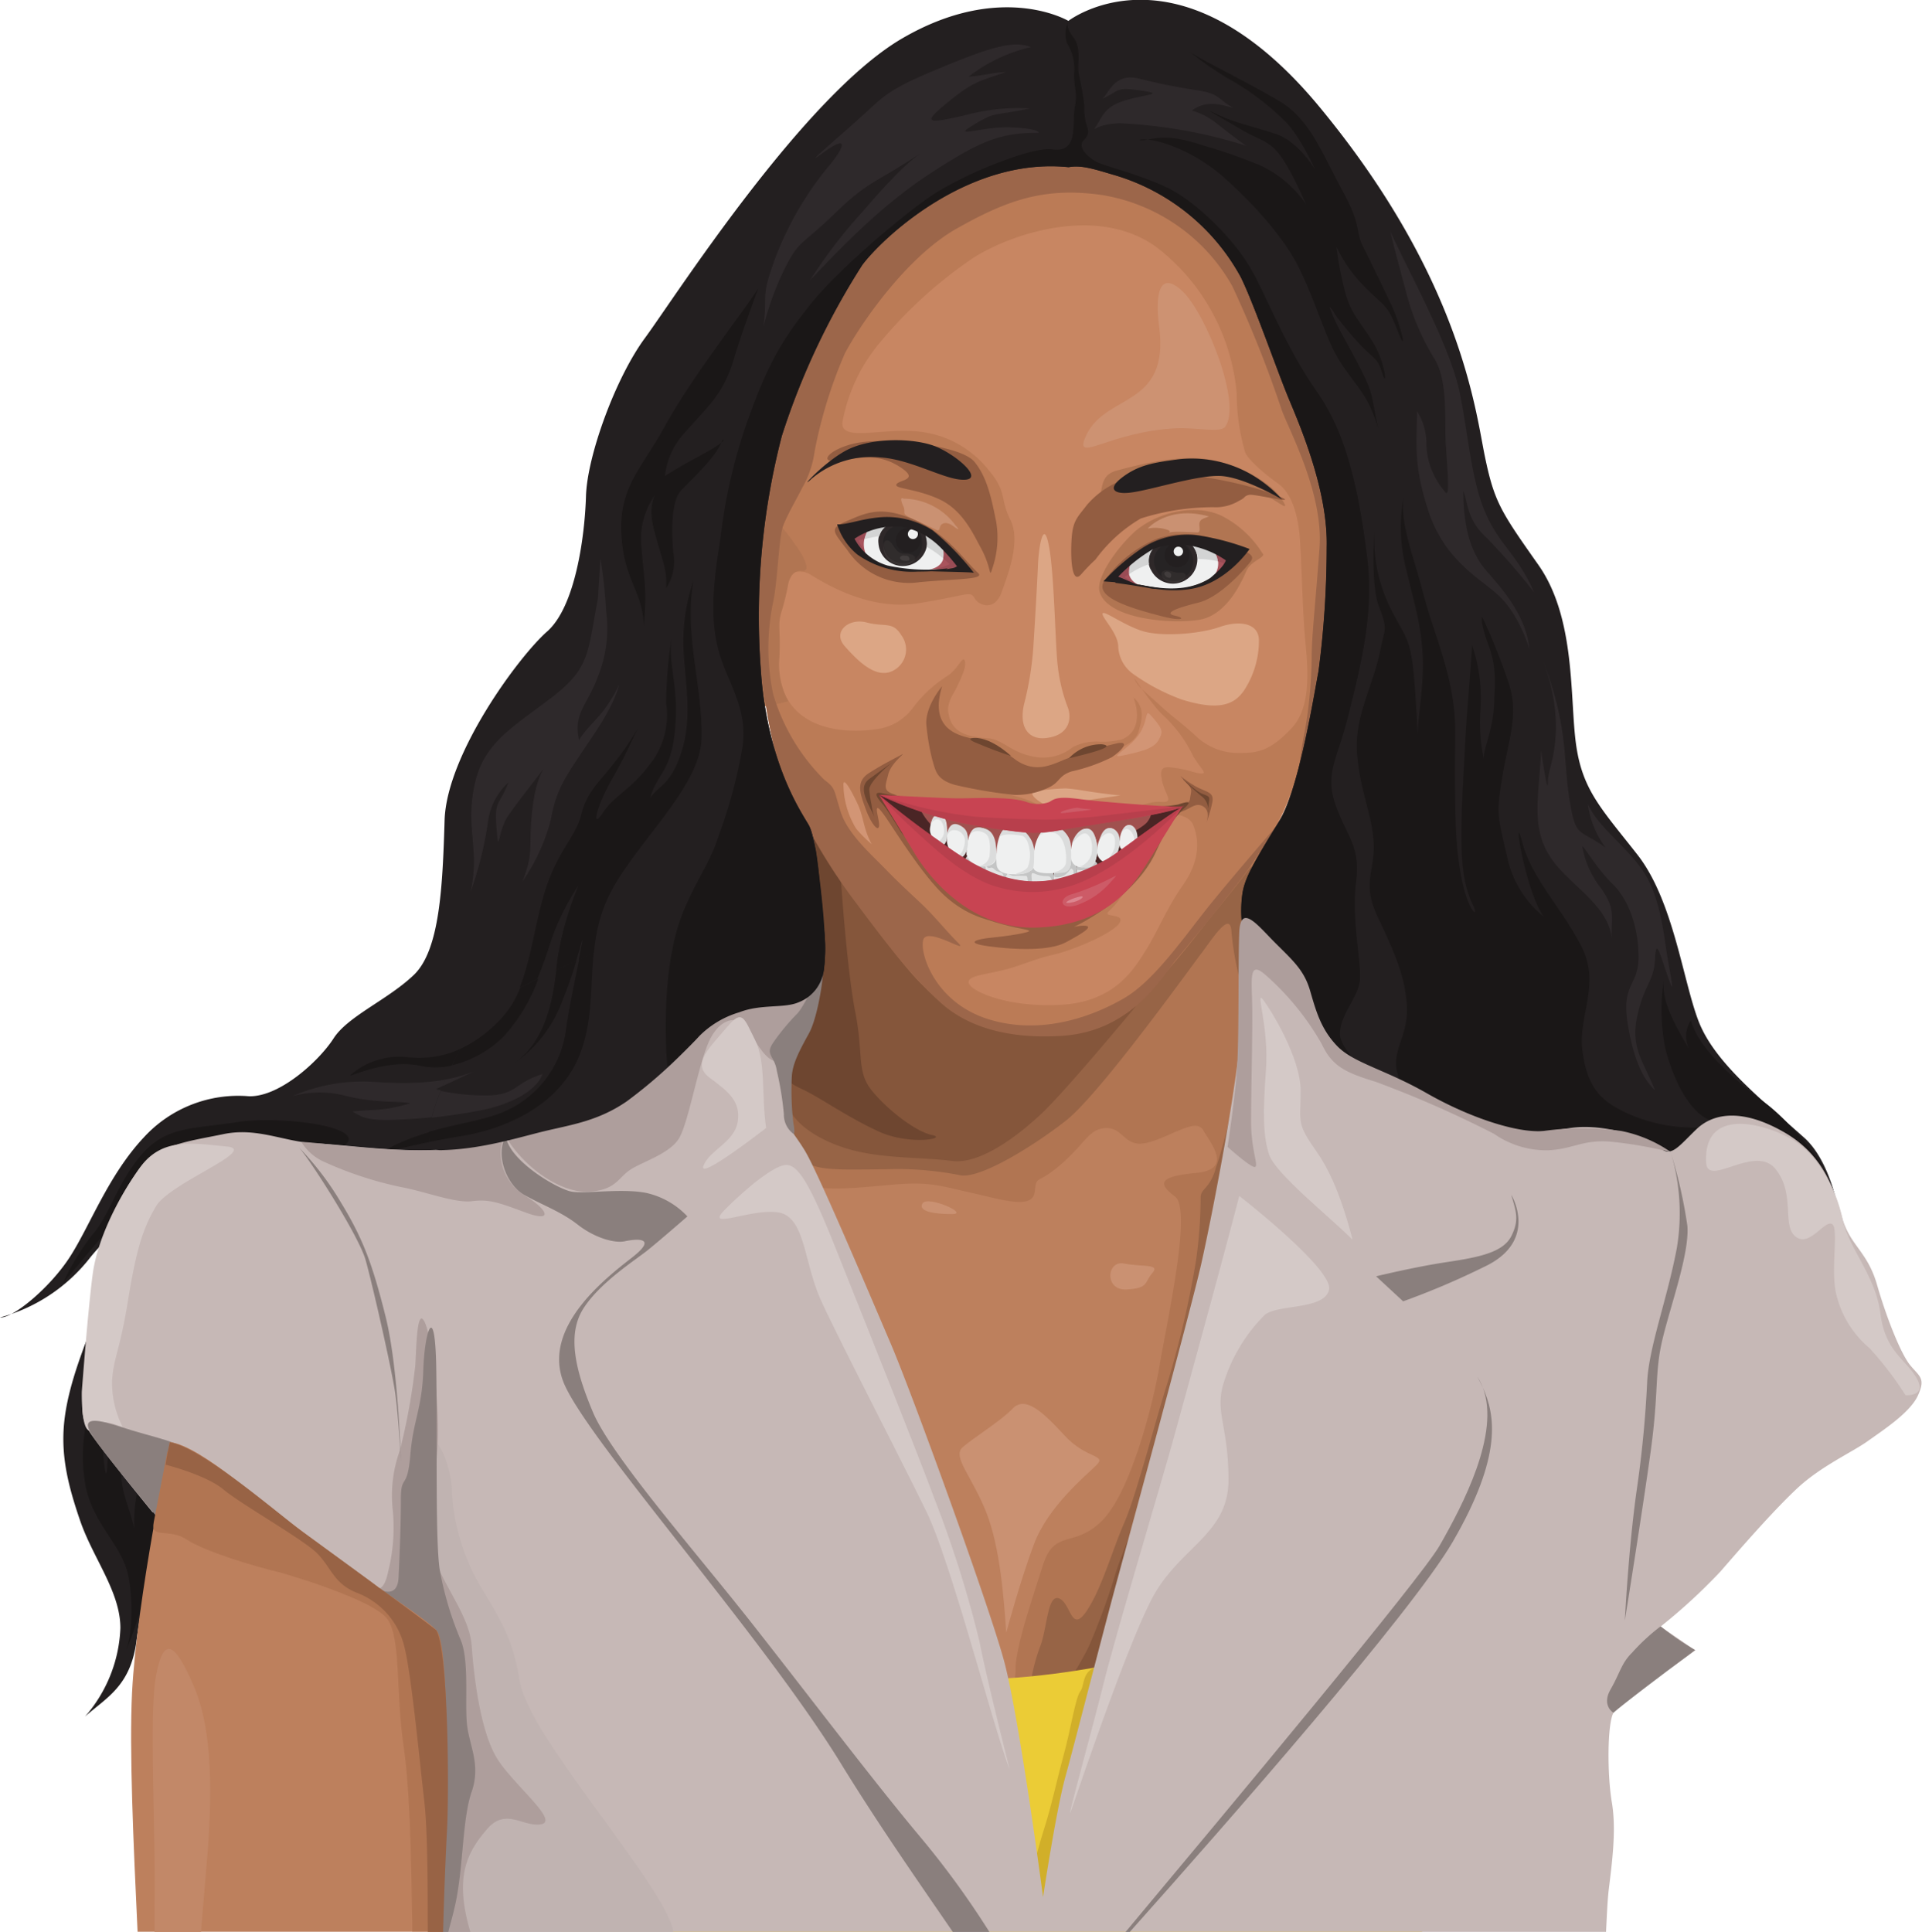 <svg xmlns="http://www.w3.org/2000/svg" width="191.25" height="192.24" viewBox="0 0 191.25 192.24">
  <defs>
    <style>
      .cls-1 {
        fill: #bd805d;
      }

      .cls-2 {
        fill: #b17552;
      }

      .cls-3 {
        fill: #976446;
      }

      .cls-4 {
        fill: #85563b;
      }

      .cls-5 {
        fill: #6e4630;
      }

      .cls-6 {
        fill: #c88662;
      }

      .cls-7 {
        fill: #bb7b56;
      }

      .cls-8 {
        fill: #9c664a;
      }

      .cls-9 {
        fill: #dca685;
      }

      .cls-10 {
        fill: #d29575;
      }

      .cls-11 {
        fill: #ca9172;
      }

      .cls-12 {
        fill: #935d41;
      }

      .cls-13 {
        fill: #cd9272;
      }

      .cls-14 {
        fill: #231f20;
      }

      .cls-15 {
        fill: #1a1717;
      }

      .cls-16 {
        fill: #2e292b;
      }

      .cls-17 {
        fill: #ebcc36;
      }

      .cls-18 {
        fill: #d1af29;
      }

      .cls-19 {
        fill: #c6b8b6;
      }

      .cls-20 {
        fill: #c0b3b1;
      }

      .cls-21 {
        fill: #ae9e9c;
      }

      .cls-22 {
        fill: #d4c9c7;
      }

      .cls-23 {
        fill: #8a7f7d;
      }

      .cls-24 {
        fill: #986345;
      }

      .cls-25 {
        fill: #c28868;
      }

      .cls-26 {
        fill: #eff0f0;
      }

      .cls-27 {
        fill: #2e2829;
      }

      .cls-28 {
        fill: #a9545d;
      }

      .cls-29 {
        fill: #262324;
      }

      .cls-30 {
        fill: #383333;
      }

      .cls-31 {
        fill: #302c2c;
      }

      .cls-32 {
        fill: #423d3d;
      }

      .cls-33 {
        fill: #d3d4d4;
      }

      .cls-34 {
        fill: #9a4c55;
      }

      .cls-35 {
        fill: #4a2525;
      }

      .cls-36 {
        fill: #e3e4e4;
      }

      .cls-37 {
        fill: #a0514f;
      }

      .cls-38 {
        fill: #c4c5c5;
      }

      .cls-39 {
        fill: #dbdcdc;
      }

      .cls-40 {
        fill: #c84452;
      }

      .cls-41 {
        fill: #b83f4c;
      }

      .cls-42 {
        fill: #cd5b67;
      }

      .cls-43 {
        fill: #dc858f;
      }
    </style>
  </defs>
  <title>Asset 36people2</title>
  <g id="Layer_2" data-name="Layer 2">
    <g id="Layer_1-2" data-name="Layer 1">
      <g>
        <path class="cls-1" d="M109.08,166.84s-7.66.47-9.23.47a333.68,333.68,0,0,0-12.36-35.05c-4.23-9.54-8.76-17.83-9.23-20.64s-1.88-4.55-.94-5.79,6.88-1.1,3.13-23.78c21.12,4.54,9.07,7.51,14.86,11.5s14.08,5.7,17.21,1.64S125,83,125,83s-2,9.23-1.56,16.89,1.1,11.89-.78,18.62S109.71,166.21,109.08,166.84Z"/>
        <path class="cls-2" d="M80.53,118c2,.47,4.46.23,8.21-.11s4.81.11,8,.82,6,1.64,6.22-.12.11-.59,2.58-2.7,2.81-3.64,4.58-3.64,1.76,2.11,4.22,1.41,4.69-2.46,5.4-1.18,3,3.88-.71,4.23-3.87,1.06-2.11,2.34-.94,13.15-1.53,16.78-2.81,12.44-5.63,15.38-4.81.81-6,4.57-2.7,8.21-2.7,10.21-1,4,.7,4.93,8.69-1.18,10.1-2.7,18.77-48.58,18.65-50.58-3.4-13.72-3.63-19,.34-17.12-.95-16.66-14,16.54-23,14.43S85.81,85.13,84.28,84.56a19.25,19.25,0,0,1-3.83-2.51s3.48,17-1.33,22.44c-1.29.71-2.58,1.42-1.76,4.35S80.53,118,80.53,118Z"/>
        <path class="cls-3" d="M123.36,97.46a29.63,29.63,0,0,1-.83-4.81c-.12-2.11-2,.93-3,2.23s-10.09,14-13.49,16.65-8.68,5.87-10.56,5.4a31.92,31.92,0,0,0-7.28-.58c-2.93,0-6.56.23-7.74-.59s-3.17-5.28-3-6.92-.46-3,1.76-.59,14.55,1.18,15.84.82,10.21-2.57,11.39-3.76,2.77-3.31,5.55-6.06,6.06-9,8-10.24,4.81-5,4.81-5S123.36,94.29,123.36,97.46Z"/>
        <path class="cls-4" d="M113,100.16s-6.8,8.21-9.27,10.56-6.22,5.16-9,4.8-6.46-.23-9.62-1-5.87-2.46-6.57-4.22a5.67,5.67,0,0,1,.58-5.76,12.14,12.14,0,0,0,2.47-7.73c0-3.3,0-12.52-1.14-14.71s4,3.44,5.24,5.21,8,10.32,9.39,11.37,10.09,2.82,12.9,2.23A36.13,36.13,0,0,1,113,100.16Z"/>
        <path class="cls-5" d="M83.7,87.84s.58,8.68,1.41,12.9.11,5.87,1.63,7.76,4.35,4.1,6,4.44-2.22,1.06-5.28-.34-5.75-3.3-7.39-4.1-2.58-1-.94-4,2.7-4.81,2.7-9.26a119,119,0,0,0-1.37-13.18A13.48,13.48,0,0,1,83.7,87.84Z"/>
        <path class="cls-6" d="M86.71,91.75c-2.54-3.13-7.82-11-9.31-16S74.74,60.46,76,53.34s7.67-37.94,31.44-36.68a20.69,20.69,0,0,1,17.22,13.62c5,13,6.25,15.55,7,19.86a47.35,47.35,0,0,1-.23,15.56c-.94,6.1-1.88,13.53-6.18,19.32S115.1,97.69,114,99s-5.16,3.92-10,3.92-8.84-1.25-11.58-4.55S88,93.39,86.71,91.75Z"/>
        <path class="cls-2" d="M111.11,46.83c-1.38.38-1.4,1.3-1.64,2.58s-.18,2.59,1.35,1.7a34.57,34.57,0,0,1,7.1-2.28,19.79,19.79,0,0,1,6.69.05c2,.29,4,2.53,3,.89s-3.7-3.17-6.4-3.87S115.16,45.72,111.11,46.83Z"/>
        <path class="cls-2" d="M109.41,58.86c-.33-1.19,1.29-3.82,3.28-5.75s6-3.17,8.92-1.76a10.25,10.25,0,0,1,4,3.69c.47.41-1.12.71-1.58,1.76s-1.93,4.41-4.69,4.87S110.17,61.62,109.41,58.86Z"/>
        <path class="cls-7" d="M78,57.62a2.06,2.06,0,0,1,2.7-.41c1.35.82,5.75,3.58,10.62,2.82s5.23-1.29,5.64-.53,2,1.35,2.69-.53,1.94-5.16.88-7.27-.29-2.7-2.11-4.87a10.23,10.23,0,0,0-7.57-3.93c-3.46-.23-7.39,1.06-7-1a17,17,0,0,1,3.46-7.51,44.3,44.3,0,0,1,9.39-8.63c3.34-2.23,12.26-5.58,18.36-1.18a20.62,20.62,0,0,1,8,14.62A20.54,20.54,0,0,0,123.9,45c.3.76,1.94,2.17,3.28,3.12s2,3.1,2.17,5.56.25,6.58.47,9.33.89,7.1-1.29,9.44-3.46,2.47-5.22,2.47a6.11,6.11,0,0,1-4.34-1.7c-1.9-1.73-2.17-1.76-3.57-3.06s-2.06-1.69-2.47-2.51,1.71,2.64,3.06,3.76a13.53,13.53,0,0,1,2.75,3.86c.71,1.18,1.46,1.76.76,1.7s-.94-.29-2.34-.52-1.82-.18-1.53,1.23,1.29,2.23-.12,2.11S111.17,81,112.93,81s5.16-.52,5.81,1.12.59,3.64-1.06,6-2.4,4.41-3.64,6.4-3.16,5.16-8.44,5.46-8.8-1.29-9.16-2.06,1.18-.88,3.17-1.34,3.18-1.12,5.23-1.59,6-2.17,6.57-3.17-1.82-.46-1.06-1.16,1.88-2.12,1.88-3-4.4-1-5.75-3.1-1.12-3-2.82-4.23-5.16-1.65-7-1.94-2.93-.82-3.4-1.82-1.18-3.81-.71-4,6.58,3.88,7.64,4.11a15.75,15.75,0,0,0,5.74-.23c1.18-.47,3.93-1.47,4.64-1.7s2.34-.77,2.7-1.89.7-2.46-.48-3.45c0,0,1.29,3.11-1.11,4.15a7.38,7.38,0,0,1-2.29.24,5.09,5.09,0,0,0-2.64.54,4.72,4.72,0,0,1-4,.93c-2.23-.46-3-1.71-4.46-1.81s-3.16-.3-3.74-1.83.23-2.34.64-3.22,1-2,.82-2.64-.7.82-1.71,1.47a12.9,12.9,0,0,0-3.4,3.11A5.35,5.35,0,0,1,87,72.58c-1.59.24-7.87.71-9.28-4.57s-2.22-6.28-2.22-6.28.11,9,2.46,14.9a55.3,55.3,0,0,0,6.39,12c1.35,1.76,5.4,7.39,7.33,9.26s4,4.11,8.69,4.76,10.15,0,12.91-2.87a96,96,0,0,0,6.39-7.51c1.11-1.47,4.58-5.4,6.27-8.22a38.38,38.38,0,0,0,4-9.79c.71-2.94,1.76-9.74,2.12-12.09a69.37,69.37,0,0,0-.13-11c-.23-2.75.18-9-.46-12.78S118.79,16,112.81,14.86s-10.85-1.58-16.13.41S81.84,28.41,80.54,31.75s-3.86,21.18-4,23.41S76.74,58.92,78,57.62Z"/>
        <path class="cls-2" d="M78.43,69.77a7.76,7.76,0,0,1-.87-4.4c.11-2.93-.18-3.11.17-4.4a22.61,22.61,0,0,0,.65-2.58c.17-1.06.64-1.65,1.41-1.59s.41-.75.11-1.4S77.62,52,77.26,52s-1.05-2.42-2,.28-2.35,7.1-2,8.93,1.11,8.5,1.52,9S78.43,69.77,78.43,69.77Z"/>
        <path class="cls-8" d="M127,82.21S122.85,87,120.42,90s-5.47,7.51-8.52,9.3-8.22,3.77-13.54,2.12-6.88-6.57-6.49-7.91,4.71,1.55,3.46.3S93.11,91.3,91.76,90c-.89-.85-2.18-2-3.59-3.46S84.36,83,83.66,80.8s-.48-2.35-1.64-3.21a20,20,0,0,1-5.09-8.53,22.36,22.36,0,0,1,0-9.15c.47-2.18.55-6.41,1-7.59s1.34-2.66,1.88-3.75a9.85,9.85,0,0,0,1.25-3.67,46.42,46.42,0,0,1,3-9.71c1.33-2.57,6-9.54,11.11-12.43s8.76-4.14,14.39-3.37a18.23,18.23,0,0,1,13.06,9.08,116.09,116.09,0,0,1,4.93,12.36c.78,2.1,4.14,8.29,3.75,13.69s-.78,8.75-.78,10.87a44.53,44.53,0,0,1-.71,7.51c-.38,1.8-.54,3.75-.85,5s3.52-2,4.14-7.59,4.23-26.28.63-36.45-14.94-23.78-25.34-24-16.12,2.59-22.06,7.28S73.72,50.45,74.66,58.74s1.88,14.31,2.74,17.05A56.28,56.28,0,0,0,85.3,90c4.46,6,6.09,7.74,8.22,9.7,1.7,1.56,5.24,3.83,12.2,3.37s10-6,11.33-7.59,5.33-6.5,6.73-8.38S127,82.21,127,82.21Z"/>
        <path class="cls-9" d="M104.07,73.44c-1.4.17-2.73-.7-2.19-3.29a31.44,31.44,0,0,0,.94-5.7c.16-2.51.39-6.42.47-8.37.07-1.6.55-4.61,1.09-1.72s.63,10,.87,11.89a16.59,16.59,0,0,0,1,4.14C106.65,71.42,106.48,73.18,104.07,73.44Z"/>
        <path class="cls-9" d="M88.9,66.72a2.37,2.37,0,0,0,.78-3.52c-.86-1.41-1.64-.78-3.44-1.26s-3.44.94-2.19,2.35S87.18,67.66,88.9,66.72Z"/>
        <path class="cls-9" d="M117.6,69.61A20.23,20.23,0,0,1,112.67,67a3.52,3.52,0,0,1-1.4-2.74c-.08-1.32-1.64-2.81-1.56-3.2s2,1.09,3.9,1.71,5.72.33,7.75-.38,4-.39,3.91,1.48a9.08,9.08,0,0,1-1.49,4.85C122.92,69.93,121.59,70.86,117.6,69.61Z"/>
        <path class="cls-9" d="M111.5,79.15c-2.58-.23-4.14-.62-5.47-.7a24.25,24.25,0,0,0-2.66.23c-1,0-.78.55.23,1.18s1.1.31,2.51.08S111.5,79.15,111.5,79.15Z"/>
        <path class="cls-10" d="M111.82,75.16c1.74-.37,3-.7,3.44-1.48s.54-1-.47-2.19-.39-.16-1.33,1.41S110,75.56,111.82,75.16Z"/>
        <path class="cls-10" d="M86.74,84c-.85-1.56-.78-2.67-1.4-4s-1.49-2.89-1.41-1.79a8.61,8.61,0,0,0,1.25,4.23A12.24,12.24,0,0,0,86.74,84Z"/>
        <path class="cls-11" d="M114.2,52.6s2-2.35,6.1-1.21c-.39.16-.82.23-.93.59s.19,1-.24,1-2.23-.14-2.7,0,.36-.06-.27-.26A3.76,3.76,0,0,0,114.2,52.6Z"/>
        <path class="cls-11" d="M95.08,52.28a6.48,6.48,0,0,0-5.16-2.66s-.55-.35,0,.83c.19.55-.12.62.35.9s2.46,1.14,2.89,1.37.24-.32.55-.55.74-.12,1.17.2S95.59,52.84,95.08,52.28Z"/>
        <path class="cls-12" d="M88.53,81.91c-2.11-3.23-.94-.35-1.06.3s-.9-.47-1.37-1.82-1-2.59.36-3.46,2.58-1.47,3.22-1.82-1,.76-1.29,1.93-.58,1.64.59,2a36.85,36.85,0,0,1,4,2c1.58.77,2.87,2.58,1.23,2.53S97.86,96.17,88.53,81.91Z"/>
        <path class="cls-12" d="M115,81.15c.18,0,3.29-.7,3.41-1.64s.35-.89-.53-1.82-.24-.23.94.47,2,.58,1.82,1.64a13.4,13.4,0,0,1-.71,2.35s.65-1.35-.17-1.88-1.29.29-2.52.59A10.94,10.94,0,0,1,115,81.15Z"/>
        <path class="cls-12" d="M91.09,85.13s2,4.88,7,6.34c2.64.88,3.87.94,4.28,1.12s-2.28.58-3.69.71-2.88.52-.24.87,6,.47,7.63-.41,3.11-1.75,1.52-1.64-1.93.88.59-.59,5.52-3.81,6.86-6.8,1.77-2.93-1.34.23-7.81,5-10.33,4.63S92.26,84.9,91.5,84,89.68,82.67,91.09,85.13Z"/>
        <path class="cls-12" d="M93.75,68.28s-1.84,2.13-1.55,4.07a21.84,21.84,0,0,0,.58,3.29c.31,1,.36,1.93,2.24,2.46a47.57,47.57,0,0,0,5.93,1,7.51,7.51,0,0,0,3.51-.79c1-.5.89-1.14,2.17-1.55a17.44,17.44,0,0,0,4-1.41c.94-.64,1.83-1.58.65-1.41a35.15,35.15,0,0,0-5.22,1.59c-1.35.53-2.94,1.46-4.93.12a12.46,12.46,0,0,0-4.46-2.17C95.37,73.17,92.42,72.55,93.75,68.28Z"/>
        <path class="cls-12" d="M97.31,57c-1.46-1.35-3-3.81-6.34-5.28s-4.87-.65-6.69.12-1.4,1,.06,2.93a7.35,7.35,0,0,0,7.16,3.16C95.25,57.57,98.07,57.69,97.31,57Z"/>
        <path class="cls-12" d="M109.86,57.85a12.09,12.09,0,0,1,5.34-4.27,8.94,8.94,0,0,1,6.51.41c2.23.93,3.35,1.11,2.7,1.93s-3,3.52-5.22,4.06-3.4,1.05-2.29,1.28.88.64-1.53,0S108.81,59.5,109.86,57.85Z"/>
        <path class="cls-12" d="M97.6,54.52c-.77-1.41-1.82-3.81-4.22-4.88s-4.46-1-4.17-1.46,2.35-.41.35-1.71-3.75-1-6.1-.64S82.7,44.42,85.75,44s9.86.35,11.2,1.94,1.77,4,2.18,6a9.49,9.49,0,0,1-.41,4.69C98.42,57.62,98.66,56.45,97.6,54.52Z"/>
        <path class="cls-12" d="M109,55.69a14.83,14.83,0,0,1,4.52-4.1,24,24,0,0,1,7.22-1.12,4.49,4.49,0,0,0,2.57-.65c.65-.29.43-.46,1-.58s5.85,1.23,2.39-.07-9.86-2.46-12.85-1.93a8.82,8.82,0,0,0-5.69,3c-.94,1.24-1.41,1.53-1.53,3.4s0,4.58.94,3.52S109,55.69,109,55.69Z"/>
        <path class="cls-3" d="M102.59,167.27a18.15,18.15,0,0,1,.94-3.52c.7-1.88.7-5.16,1.87-4.69s1.18,3.51,2.7,1.28,2.58-6.1,3.76-8.79,3-9.74,4.1-13.27A95.37,95.37,0,0,0,119,125.5a44.94,44.94,0,0,0,.47-6.34c0-.94.94-.82,1.53-3a42.67,42.67,0,0,0,1.52-5.87c.36-2.46,1.17-8.34,1.17-8.34s2.7,6.69,2.47,9.86-3.4,13.61-3.87,16-3.76,18.07-4.46,20.18-5.75,13.38-6.22,15.37a7.49,7.49,0,0,1-2.54,3.56Z"/>
        <path class="cls-4" d="M106.46,167.15s1.05-1.64,1.87-3.29a65.62,65.62,0,0,0,2.7-7.39c.94-2.81,2-4.92,2.94-8.45s3.87-14.31,4.34-16.42,2.58-11.38,3-13.38a45.14,45.14,0,0,1,1.76-6.21c.58-1.29.82-5.63,1.18-5.87s.35,11.49-.94,16.66-7.63,34.61-8.92,37.54a29.54,29.54,0,0,1-4.58,6.46Z"/>
        <path class="cls-11" d="M100.13,162.46c-.24-3.29-.59-8.45-2-12s-3.4-5.5-2.35-6.44,3.76-2.58,5-3.87,3,.35,5.16,2.7,4.22,1.88,3.17,2.93-4.81,4.1-6.22,7.86S100.13,162.46,100.13,162.46Z"/>
        <path class="cls-11" d="M112.09,128.31c-2.2.13-2-2.93-.23-2.58s3.63,0,2.81.94S114.32,128.2,112.09,128.31Z"/>
        <path class="cls-11" d="M94.73,120.81c1.82,0-2.47-1.89-2.94-1.06S93.09,120.81,94.73,120.81Z"/>
        <path class="cls-13" d="M121.91,42.47C123.6,40.2,120,31.21,117.68,29s-2.76.31-2.34,3.45c1.09,8.29-5.48,6.57-7.36,11.1-1.06,2.58,2.51-.63,9.07-.93C119.09,42.53,121.44,43.1,121.91,42.47Z"/>
        <path class="cls-14" d="M106.31,2.08s-6.7-4-16.55,1.75S67.12,29.64,64.18,33.63s-5.75,11.73-5.87,15.73-1.05,11-3.87,13.48-10,12.21-10.2,18.78S43.77,94.52,41.19,97s-6.57,4.1-8,6.33-5.4,5.87-8.45,5.75a12.74,12.74,0,0,0-10.44,4.11C10.8,116.93,9,121.86,7,125s-5.75,6.21-7,6.1a17,17,0,0,0,9-6c4.1-5,6-3.4,5.86-1.52S10.56,128.2,9.51,131s-2.59,6.45-3.06,10,.24,6.58,1.53,10.33,4,7.05,4,10.68a14.19,14.19,0,0,1-3.52,8.8c2.11-1.88,4.5-3,5.11-7.45.7-5.17,1.23-5.81,2.17-14.25.9-8.18,4.81-19.84,12.08-24.53s22.41-2.7,26.63-3.75,13.85-5.52,15.37-9.39,7.4-3.17,8.8-5.75,4-7.62,3.41-12.9-.78-9.36-1.57-10.72-4.19-6.3-4.77-15.69a71.54,71.54,0,0,1,2.11-23,72.45,72.45,0,0,1,8-17c2-2.69,10.56-10.78,20.54-9.74,1.17-.22,2.33.12,4.33.72a21.11,21.11,0,0,1,12.79,10.2c1.29,2.58,3.64,9.38,4.82,12.2s3.87,9.15,3.74,14.67a95.32,95.32,0,0,1-.82,12.43c-.34,1.65-1.87,11.51-3.87,14.79s-3.28,5.28-3.63,6.92-.24,4.92.7,5.87,5.75,3.51,6.57,6.68,2.23,4.22,5.28,5.88,9.74,4.8,11.5,6a8.33,8.33,0,0,0,6.45,1.53c3.17-.35,5.51-1.64,8.8-.47s1.88,1.88,4.58,1.06,6.69,1.17,8.68,1.87,7.31,12.52,7.47,12,.16-11.89-4.22-15.8-8.92-7.51-10.49-11.57-2.5-12-6.1-16.59-5.47-6.42-6.1-11,0-12.51-3.75-17.83-4.38-6.26-5.32-10.8-2.35-17.68-16.43-34.73S106.31,2.08,106.31,2.08Z"/>
        <path class="cls-15" d="M137.39,64.49c-.7,3.75-2.7,6.8-2.34,10.67s1.53,6,1.64,8.81-1.17,3.87.35,7.15,2.7,5.64,2.94,8.8-1.53,4.46-.94,6.81a13.89,13.89,0,0,0,5.63,7.87c3.4,2.33,9.5,3.51,13.25,4s7.87-1.65,7.87-1.65,4,.24,5.05-.7,4.1-3.4,5.27-3-5.16-1.06-7.74-1.06a15.69,15.69,0,0,1-7.16-1.76c-2-1.06-3.29-2.35-3.75-5.87s1.87-6.57-.12-10.43-4.92-6.7-5.87-10.33.12,4.34,2.11,7.39a10.42,10.42,0,0,1-3.63-6c-.94-4.1-1.06-4.22-.47-7.85s1.64-6.1.71-9.16a60.38,60.38,0,0,0-2.71-6.8s-.23.47.59,2.7.71,3.51.59,6.1-1.18,4.58-1,5.4a17.25,17.25,0,0,1-.36-4.7,16.57,16.57,0,0,0-.82-6.69s0,.36-.23,3.4-.36,4.47-.48,6.93-.35,5.4-.35,8.69.35,5.16,1.18,6.91-1.53.12-1.76-8.44.23-9-.36-12.56-1.87-6.33-2.93-10.32-2.23-6.69-1.88-9.38a16.81,16.81,0,0,0,.12,6.69c.82,3.52,1.53,5.51,1.76,8.79s-.59,6.8-.47,8.8-.23-6-.58-8.1-.71-2.34-2-4.81a15.47,15.47,0,0,1-1.76-7.39c.12-2-.47,4.57.47,6.93S137.75,62.61,137.39,64.49Z"/>
        <path class="cls-15" d="M37.67,114.82s3.87-1.06,8.21-1.76,9.85-3,11.85-8.21S58,94.52,60.54,89.24s9.16-10.79,9.27-15.83S68.05,63.08,69,57.8a18.38,18.38,0,0,0-1,6c0,3.28,1,7.15-.12,10.79s-2.35,3.52-3.17,4.81c.59-2.35,2.11-2.58,2.47-6.93s-.71-6.21-.36-9A45.11,45.11,0,0,0,66.29,70a7.89,7.89,0,0,1-1.76,6.22c-1.76,2.35-3.4,2.93-4.57,4.69s-.59-.7.82-3.17,1.88-3.63,2.7-5.28a28.39,28.39,0,0,1-2.24,3.29c-1.51,2-2.81,2.93-3.39,5.28s-2.46,3.64-3.76,8.1-1.52,9.38-4.34,12.32-5.87,4.1-9.16,3.75A7.39,7.39,0,0,0,34.85,107c-.12.22,3.63-1.66,7-.94s6.34-1.18,8.21-2.94,3.52-5.63,4.58-8.92a23.44,23.44,0,0,1,2.93-6.1,31.53,31.53,0,0,0-2.11,7.39c-.35,3.29-.94,8-4.34,10.33a12.83,12.83,0,0,0,4.57-5.63,56.52,56.52,0,0,0,2.12-6.22c.58-2-.83,4.11-1.53,8.56a10.32,10.32,0,0,1-6.57,8.33C46.7,112,42.12,112.12,37.67,114.82Z"/>
        <path class="cls-15" d="M75.45,28.71c-2,3-6.7,9-9.16,13.48s-4.69,6.23-4.46,10.92,2.12,5.63,2.23,9.15c.36-3.63,0-4.69-.23-7.74a7.55,7.55,0,0,1,1.64-5.64s-1.17.94-.35,4,1.29,3.87,1.17,5.64A4.78,4.78,0,0,0,67,55c-.24-2.47-.12-5.17.7-6.11s3.53-3.28,4.22-5.16c0,0,.71,0-2.11,1.53s-3.64,2.11-3.64,2.11a7.37,7.37,0,0,1,2-4.34c2-2.35,3.75-3.64,4.81-7.16S75.45,28.71,75.45,28.71Z"/>
        <path class="cls-15" d="M121.67,17.56s5.48,4.65,7.67,9.27,2.65,7.35,4.46,9.85,2.42,3,3.36,6c-.78-3.29-.31-3.13-1.88-6.18s-2.27-3.92-3-6c.78.79-.16.08,2.19,2.82s2.5,2,3.05,3.76.39-.79-.79-2.82-2.26-2.9-2.88-5.17a31.58,31.58,0,0,1-.87-4.53,14.48,14.48,0,0,0,2.9,4.07c2,2,2.18,1.64,3.2,4.3s.39-.47-.7-2.74-1.95-4.07-2.74-5.63-.15-2.12-2-5.47-3.2-7.12-6.18-8.93-7.82-4.14-9.08-5a34.06,34.06,0,0,0,3.84,2.66,25.76,25.76,0,0,1,5.86,4.46c1.8,2,3.37,6,3.53,6s-1.87-4-4.62-4.93-4.07-1.09-5.94-2,.78.54,2.65,1.65,2.83.93,4.23,3.28,2.11,4.46,2.35,4.53a11.37,11.37,0,0,0-4.94-4.38,49.73,49.73,0,0,0-5.62-1.95c-3.29-1.1-4.38-.78-5.71-.55s-.47-.55,2.5.55A16.81,16.81,0,0,1,121.67,17.56Z"/>
        <path class="cls-15" d="M33.67,114.35c4.22-2.11-5.62-3.39-10-2.7s-7.15.36-9.62,3.29-3.16,6-4.81,7.86a24.91,24.91,0,0,0-3,4.93s4.81-5.87,6.92-8.1,4.93-5.75,7.4-5.4,5.16.37,8.09.94A6.87,6.87,0,0,0,33.67,114.35Z"/>
        <path class="cls-15" d="M165.55,97.58a19.9,19.9,0,0,0,.12,6.57c.71,2.92,2.11,5.86,3.87,7s2.82,0,5.16.7,5.87,3.53,6.46,4-2.7-4-5.51-6.1-6.58-5.29-7.4-8.21a2.89,2.89,0,0,0,0,3.16C166.85,102.27,165.32,99.81,165.55,97.58Z"/>
        <path class="cls-15" d="M8.92,140.28a16.37,16.37,0,0,0-.35,7.86c.94,3.87,3.64,5.64,4.22,8.8s.24,6.34-.36,7.52a31.12,31.12,0,0,0,2.36-8,66.09,66.09,0,0,0,.82-8.68c0-1.88-1.65-3-1.53-4.11a17.63,17.63,0,0,0-.35,4.46,14.47,14.47,0,0,0-.35,4c-.7-2.93-1.53-3.75-1.29-6.92a15.42,15.42,0,0,0-.47-5.63c-.24-1.06-.82,3.87-.94,6.22s-.47-.82-.59-4.34-.94-3.64-.82-4.58S8.92,140.28,8.92,140.28Z"/>
        <g>
          <path class="cls-15" d="M106.18,4.3a4.82,4.82,0,0,1,.71,2.9c-.08,1.32.35,2,.08,3.36-.36,1.79.46,4.69-2.31,4.3-2-.28-9.15,2.58-12.44,4.93s-9.15,7.39-11.73,10.68-4,5.5-6.1,11.38a53.83,53.83,0,0,0-2.7,11.73c-.71,4.33-1.06,7.74-.23,11s3.17,6,2.34,10.21A48.32,48.32,0,0,1,71.57,83c-1.17,3.63-2.76,5-4.1,9.27-1.76,5.62-.94,10-1.06,14s-1.17,7.27-3.28,8.34-3.4,4.1-4.23,4.44a6.79,6.79,0,0,1,1.18-.33c4.18-1.91,8.72-4.73,9.73-7.29,1.53-3.87,7.4-3.17,8.8-5.75s4-7.62,3.41-12.9-.78-9.36-1.57-10.72-4.19-6.3-4.77-15.69a71.54,71.54,0,0,1,2.11-23,72.45,72.45,0,0,1,8-17c2-2.69,10.56-10.78,20.54-9.74,1.17-.22,2.33.12,4.33.72a21.11,21.11,0,0,1,12.79,10.2c1.29,2.58,3.64,9.38,4.82,12.2s3.87,9.15,3.74,14.67a95.32,95.32,0,0,1-.82,12.43c-.34,1.65-1.87,11.51-3.87,14.79s-3.28,5.28-3.63,6.92-.24,4.92.7,5.87,5.75,3.51,6.57,6.68,2.23,4.22,5.28,5.88h0c-1.39-1.35-2.87-3-2.91-4-.07-2,1.89-3.76,2-5.56s-.86-6.1-.39-9.69-1-4.59-2.07-7.72.24-4.57,1.29-8.79c1.32-5.3,2.58-10.32,1.87-15.88S134.26,43.56,131.06,39s-4.93-9.38-6.65-12.35-5.55-6.74-8.45-8.07-5.95-2-6.88-2.5-1.88-1.49-1.25-2.11.47-1,.23-1.72a6.07,6.07,0,0,1-.16-1.72,25,25,0,0,0-.54-3.05c-.23-1.1.31-2.66-.55-3.76-.63-.81-.61-1.29-.55-1.49A2.84,2.84,0,0,0,106.18,4.3Z"/>
          <path class="cls-15" d="M106.26,2.18a.39.39,0,0,1,0-.1A.24.24,0,0,0,106.26,2.18Z"/>
        </g>
        <path class="cls-16" d="M138.33,23c1.88,4.11,6,11.5,6.92,16.08s1.18,8.8,2.58,12,3.18,4.1,4.82,7.86a64.47,64.47,0,0,0-4.82-5.52c-1.87-1.75-1.75-3.4-2.22-4.57,0,3.75.82,6.22,2.22,7.86s4,4.34,4.35,7.86c0,0-1.06-3.64-3.29-5.52s-5.28-3.63-6.8-8.33S141,43.84,141,40.9a6.34,6.34,0,0,1,.94,3.52A7.56,7.56,0,0,0,143.85,49c.47.58.12-2.94,0-5s.24-6-1.06-8.21a24.31,24.31,0,0,1-2.93-6.93C138.92,25.42,138.33,23,138.33,23Z"/>
        <path class="cls-16" d="M111.58,12.27A49,49,0,0,1,124,14.51c-3.28-2.34-3.28-2.82-5.4-3.52,1.29-.94,2.58-.71,4.11-.24C121,9.7,121.32,9.34,119.21,9s-3.52-.59-5.87-1.18-2.93,1.29-3.63,2C111.46,9,111,8.64,113.46,9s.82.34-1.29.93-2.35,1.41-3,2.47S108.88,12.27,111.58,12.27Z"/>
        <path class="cls-16" d="M103.37,13.21c-3.87,0-5.87.82-10.91,4.12s-9.15,7.73-11.85,10.55A49.46,49.46,0,0,1,85.89,21c3.52-4.1,5-5.28,5.87-5.86-4.93,3.28-5.29,2.81-8.69,6.1s-3.52,2.58-5,5.51a30.77,30.77,0,0,0-2.11,5.75c.47-3.52-.35-2.58,1.18-6.81a32.31,32.31,0,0,1,5.51-9.38c1.76-2.24,1.41-2.7-.82-1.06s1.4-1.4,3.87-3.64,2.7-2.7,7.75-4.8,7.39-2.82,9.14-2.12a15.93,15.93,0,0,0-6.21,2.94c1.64-.12,2-.36,3.75-.47-2.69.93-3.28.93-5.86,3.05s-2,2.1,1.64,1.29a20.17,20.17,0,0,1,6.57-.71c-3.87.82-3.28.24-5.63,1.65s.94.11,3.75.23S103.37,13.21,103.37,13.21Z"/>
        <path class="cls-16" d="M59.49,59.57c-1.06,5.5-.71,6.91-4.81,10S48,74.11,47.17,78.34s.59,6.22-.35,10.43a35.61,35.61,0,0,0,1.76-7.15,6.4,6.4,0,0,1,2-3.75c-.94,2.46-1.4,1.64-1.17,4.57s.11.23,1.17-1.29,2.47-3.28,3.64-4.81c0,0-.94,1-1.29,4.57s.23,3.76-.94,6.81a19.68,19.68,0,0,0,2.81-6.1c.48-2.7,1.18-3.88,2.82-6.34s3.29-4.69,4-7.16c-1.64,3.3-2.7,3.52-4,5.52-.59-2.7.82-3.41,1.88-6.34a12.79,12.79,0,0,0,.82-6.45,50.27,50.27,0,0,0-.58-5.28Z"/>
        <path class="cls-16" d="M153.35,74.7c-.23,4.57-1,7.51.82,10.43s5.76,4.7,6.22,8.22c-.12-2,.47-2.81-1.06-4.93a9.47,9.47,0,0,1-1.87-4.1c-.12-.59,1.4,2.11,3,3.64s2.58,4.34,2.58,7.27-1.76,2.58-1.05,6.8,1.87,5.64,2.69,6.47c-1.18-3-2.46-4.23-1.76-7.41s1.65-3.4,1.76-5.63.47-.58,1.29,1.76.24-.12-.11-2.34-.71-6.11-2.71-8.69S159,82.21,158,80a9.3,9.3,0,0,0,1.77,4.35c-2.59-1.88-2.94-.95-3.52-4.35s-.36-5.27-1.06-8.68a30.17,30.17,0,0,0-1.65-5.51,18.21,18.21,0,0,1,1.29,6.68c-.11,3.29-.81,4-.81,5.41S153.35,74.7,153.35,74.7Z"/>
        <path class="cls-16" d="M47.17,106.61c-2.93,1.18-6.22,1.28-9.74,1.06a17.49,17.49,0,0,0-8.33,1.4,10.24,10.24,0,0,1,5.4,0c2.93.71,5.16.47,6.33.71-2.7.82-3.64.58-5.75.82.94.59,1.53.93,4.35.82a53.44,53.44,0,0,0,8.21-.94c3.17-.58,5.75-2,6.33-3.64-2.93,1-2.46,2.23-6,2.12a14.64,14.64,0,0,1-4.58-.59Z"/>
        <path class="cls-17" d="M131.45,172c-1.88-1.41-12.83-8.14-19.24-6.72S98,167.47,95.47,166.84s-35.82,1.57-35.82,1.57-1.6,10-3.79,23.83h85.66C136.78,181.67,132.29,172.63,131.45,172Z"/>
        <path class="cls-18" d="M102.31,188.16s.7-3.41,1.53-6,1.29-4.93,2-7.52,1.18-5.74,1.65-6.33.12-2.22,1.87-2.46,3.64.94,3.4,2.35-4.22,13.37-4.8,15.72-3.41,7.27-3.41,7.27S102.08,188.27,102.31,188.16Z"/>
        <path class="cls-19" d="M160.07,188.12c.32-2.66.79-6,.32-8.77s-.46-7.82.16-8.92.93-.77,2.34-2a26.24,26.24,0,0,1,3.45-2.51c1.56-1.1,2.34-1.71,2.34-1.71l-3.44-2.36a56.18,56.18,0,0,0,5.95-5.47c2.18-2.51,5.31-6.11,7.66-8.3s5.48-3.59,7-4.68,4.22-2.83,5-4.55.16-1.87-.77-3-2.35-4.69-3.3-8-2.65-3.9-3.44-6.56-1.71-6.26-5.78-8.61-7-2-8.76-.31-2.5,2.82-3.6,1.87-5.48-2.5-8.92-2-6.1.94-10.64-1.25-11.57-5.47-12.67-6.26-1.48-1.88-2.07-3.64-1.06-4-2.47-5.27a60.64,60.64,0,0,0-4.57-4c-.35-.11-.59,4.47-.35,8.8s-2.93,20.54-4,25.23-6.92,26.16-8.33,31.33-4.22,16.19-5.16,19.59-2.23,12-2.23,12-2.35-17.83-3.87-23.46-9.16-26.64-11.27-31.57-7.27-17.13-8.56-19.24-1.53-1.76-1.53-3.64-.94-4.92-.35-5.63a17.25,17.25,0,0,0,2.46-3.75,19,19,0,0,0,1.06-8c-.35-2.92.35-2.92-1.76-1.75s-7.39,3.17-9.39,5.16-10.2,6.45-12.2,8.92-6.69,7.15-11.61,8.21-12.09-.12-15.26-.24-5.86-1.64-9.27-.93-6.45,1-8.33,3.4a26.21,26.21,0,0,0-4.1,8.56c-.71,2.58-1.18,9.51-1.41,12.33s-.47,3.74.47,5.27,6.33,8.09,6.33,8.09l1.88-6a21.69,21.69,0,0,1,4.46,1.64c2,1.06,10.33,8,14.08,10.45a75.5,75.5,0,0,1,7.74,5.62c.71.7.83,6.1.83,11.15s-.45,15.52-.58,18.87H159.81C159.89,190.68,159.94,189.31,160.07,188.12Z"/>
        <path class="cls-20" d="M62.46,184.36c-5.94-8.29-10.17-13.61-10.8-17.37s-1.56-5.32-3.9-9.23a20.74,20.74,0,0,1-2.82-9.85c-.16-2.35-1.88-6.57-2.5-3.29s2,36.92,1.87,40.68c-.07,1.81-.26,4.32-.39,6.94H67C66.85,191.18,65.86,189.1,62.46,184.36Z"/>
        <path class="cls-21" d="M37.35,157.92l0,0Z"/>
        <path class="cls-21" d="M46.47,191c-1.06-4.58.11-6.81,2-9s3.64-.13,5.4-.48-2.7-3.87-4.35-6.45-2.34-7.86-2.58-11.26-3.4-6.51-4.1-10.21c-.47-2.46.46-5.86.7-9.5s-.47-10.91-1.29-12.56-.82,3.17-.94,4.46a63.5,63.5,0,0,1-1.52,8.33,13.13,13.13,0,0,0-.7,6,18.18,18.18,0,0,1-.48,6.11c-.4,1.92-1.07,1.66-1.25,1.56.43.29,4.29,3,6.06,4.3,1.35,4.31,1,20.06.57,30h2.83C46.68,191.84,46.57,191.42,46.47,191Z"/>
        <path class="cls-21" d="M30,113.65a5.09,5.09,0,0,0,2.34,2,36.76,36.76,0,0,0,7.51,2.46c2.59.47,5.4,1.64,7.16,1.41s2.82.23,5.4,1.17,2.23-.24-.24-1.77-2.81-4.69-1.87-5.86c1.87,3.17,5.51,5.64,8.21,5.52s2.94-1.29,4.11-2.12,4.1-1.64,5-3.28,1.76-6.68,2.81-9.27,2.94-3,3.88-1.64,2.35,4.46,3.87,2.93,4.46-5.75,3.29-14.54c-2.7,1.75-9.16,4.33-10.92,6.21s-6,4.11-7.62,5.28-4.7,4.11-6.69,5.86-5,5.41-10.44,6.22S30.86,113.53,30,113.65Z"/>
        <path class="cls-21" d="M122.15,114.12s2.22,2,2.69,2-.35-1.65-.35-4.47.12-7.27.12-10.67-.48-5.52,1.28-4a26.74,26.74,0,0,1,5.64,6.92c1.05,2.23,2.35,2.82,5.4,3.76a107.8,107.8,0,0,1,11.73,5.16,9.13,9.13,0,0,0,5.4,1.64c2.57-.12,3.51-1.17,6.57-.82a43.12,43.12,0,0,1,5.63,1,13.14,13.14,0,0,0-4.93-2.1,27.94,27.94,0,0,0-7.75,0c-2.69.23-7.5-1.41-11.61-3.76s-7.28-3-8.91-4.69-2.12-3.53-2.7-5.52-1.65-2.94-3.41-4.69-3.52-4.11-3.64-1.06,0,10.44-.23,13.62S122.15,114.12,122.15,114.12Z"/>
        <path class="cls-22" d="M12.21,142a9.76,9.76,0,0,1-1.06-4.62c.16-2.34.78-3,1.56-7.81s1.41-7.2,2.82-9.55,10.33-5.63,7-5.94-6.41-.94-8.61,2.11-4.22,7.12-4.69,10.56-1.09,11.73-1.09,11.73-.08,3.68.74,3.87C9.12,141.81,9.82,141,12.21,142Z"/>
        <path class="cls-22" d="M100.47,176.07c-1.56-3.91-5.78-20.5-8.29-25.66s-8.75-17.2-10.48-21-1.56-8.29-4.22-8.76-7.51,1.88-5.32-.31,4.54-4.07,5.78-4.38,2.36,1.09,5.17,8.14,8,20,9.86,25a112.35,112.35,0,0,1,4.53,14.39C98.13,166.84,100.47,176.07,100.47,176.07Z"/>
        <path class="cls-22" d="M76.23,112.24c-.47-3.28,0-6.57-1.1-8.76s-1.25-3.13-2.81-1.25-3.6,3.6-1.72,5,3.12,2.34,2.81,4.38S70.6,114.43,70,116,76.23,112.24,76.23,112.24Z"/>
        <path class="cls-22" d="M134.58,123.35c-2.35-2.34-7.66-6.56-8.29-8.45s-.63-4.23-.32-8.45-1.09-8-.31-7,3.76,5.79,3.76,9.09-.47,3.12,1.72,6.25S134.58,123.35,134.58,123.35Z"/>
        <path class="cls-22" d="M123.31,119c-1.56,6.1-4.85,18-6.26,23.16s-5.94,20.17-7.19,25.18-3.91,14.55-3.28,12.82,5.32-15.8,8-21,7.66-6.41,7.66-11.89-1.4-6.73-.47-9.69a16.51,16.51,0,0,1,4.07-6.73c1.25-1.09,5.94-.48,6.41-2.51S123.31,119,123.31,119Z"/>
        <path class="cls-22" d="M169.77,115.69c.15,2.52,4.86-1.88,6.89.62s.62,5.63,2,6.73,2.82-1.57,3.6-1.26-.16,4.54.47,7.05a10,10,0,0,0,3.29,5.31,33,33,0,0,1,3.59,4.69s2.19.17,1.1-1.71-3.13-2.66-3.6-6.42-3.13-6.41-3.76-9.38-2.34-6.26-4.85-7.83S169.47,109.9,169.77,115.69Z"/>
        <path class="cls-23" d="M91.64,182.87C86.71,177,79.55,167.5,74.16,160.7S60.78,144.75,59,140.52s-2.59-7.75-.94-10.33,5.16-4.81,6.34-5.75,4-3.4,4-3.4a8,8,0,0,0-4.11-2.34c-2.47-.48-6,.11-7.39-.12s-6.22-3.06-6.57-5.52c-1.06,1.76,0,4.82,1.87,5.86s3.64,1.65,5.29,2.94,3.63,1.88,4.69,1.65,3.4-.47.7,1.63S54.09,132,56,137.35s19.36,24.75,27.46,37.78c4,6.53,8.17,12.46,11.35,17.11h3.64A87,87,0,0,0,91.64,182.87Z"/>
        <path class="cls-23" d="M147.55,138.08A5,5,0,0,0,147,137C147.19,137.34,147.38,137.69,147.55,138.08Z"/>
        <path class="cls-23" d="M144.55,153.43c5-8.62,4.22-12.66,3-15.35,1.75,4.58-2,11.69-4.29,15.7C141.44,157,122,180.27,112,192.24h.42C122.24,181.24,140.4,160.53,144.55,153.43Z"/>
        <path class="cls-23" d="M139.62,129.49,136.93,127s3.87-.94,7-1.41,5.62-.94,6.45-2.58.47-2.47,0-4.12c0,0,2.81,4.59-2.7,7.17A77.5,77.5,0,0,1,139.62,129.49Z"/>
        <path class="cls-23" d="M15.73,151.08s-6.11-7.28-6.81-8.69.82-1.17,3.29-.35,5,1.29,6,2,5.28,3.52,5.28,3.52-5.52-4-6.34-3.05C16.66,146.62,15.73,151.08,15.73,151.08Z"/>
        <path class="cls-23" d="M45.29,189.56c.82-3.64.7-8.56,1.64-11.26s-.23-4.58-.46-6.69.23-6.22-.59-8.33a32.8,32.8,0,0,1-2.11-7c-.48-2.81-.24-13.37-.36-20.18s-1.17-3.64-1.29.23-1,4.93-1.29,8.46-.94,1.87-.94,4.34-.11,5.39-.23,7.85-2.35.94-2.35.94,4.93,3.41,6.1,4.34c1.41,2.34.83,21.94.59,27.23,0,.93-.08,1.86-.11,2.79h.71C44.8,191.48,45.05,190.64,45.29,189.56Z"/>
        <path class="cls-23" d="M160.55,170.43s-1.22-.7-.28-2.34,1.06-2.58,2.12-3.63a20.36,20.36,0,0,1,2.85-2.63,26.89,26.89,0,0,0,3.44,2.36S162,169.15,160.55,170.43Z"/>
        <path class="cls-23" d="M166.26,114.7a21,21,0,0,1,.59,9.51c-.94,5-2.71,9.62-2.94,13.14a110.11,110.11,0,0,1-1.06,11c-.81,5.75-1.17,12.91-1.17,12.91s1.76-10.92,2.58-16.9.36-7.75,1.18-11.15,2.7-8.56,2.46-11.26A48,48,0,0,0,166.26,114.7Z"/>
        <path class="cls-23" d="M29.69,114.12c.94.94,6,8.8,6.69,11.26s2.58,10.79,2.93,13.14.58,6.93.58,6.93-.23-9.28-1.52-14.44-2.23-7.74-4.46-11.38A29.18,29.18,0,0,0,29.69,114.12Z"/>
        <path class="cls-23" d="M79,112.86a2.38,2.38,0,0,1-1-2,31.62,31.62,0,0,0-.7-4.3c-.23-1.57-1.25-1.57-.31-2.89a22,22,0,0,1,2.35-2.82c.86-.94,2.26-4.3,2.5-4.38s-.39,4.62-1.33,6.33-1.64,3-1.72,4.31a28.18,28.18,0,0,0,.16,4.69C79.12,112.63,79,112.86,79,112.86Z"/>
        <path class="cls-14" d="M81.55,87.76s1.17,8.45-.32,10.56-3.75,1.56-5.86,1.87-4.54,1.34-5.56,2.59a48.36,48.36,0,0,1-7.43,6.8c-2.89,2-5.63,2.35-8.29,3s-6.26,1.79-10.24,1.87,3.44-13.53,4.77-14.55,19.24-9.15,19.55-9.15,11.65-2.34,11.65-2.34l.71-6S81.23,83.37,81.55,87.76Z"/>
        <g>
          <path class="cls-15" d="M51.16,105.79a12.83,12.83,0,0,0,4.57-5.63c1-2.47,1.32-3.53,1.63-4.58l-2,.93C55,99.68,54.22,103.68,51.16,105.79Z"/>
          <path class="cls-15" d="M57.64,95.45c-.37,1.83-1,4.68-1.32,7a10.32,10.32,0,0,1-6.57,8.33c-1.89.73-4.38,1.06-7.06,1.84a2.85,2.85,0,0,0,.08,1c1-.2,2-.39,3.11-.57,4.34-.7,9.85-3,11.85-8.21,1.29-3.35,1-6.69,1.35-10.07Z"/>
          <path class="cls-15" d="M45,106a11.08,11.08,0,0,0,5.15-2.9,17.2,17.2,0,0,0,3.41-5.7c-.65.3-1.25.6-1.79.87a9.83,9.83,0,0,1-2,3.19,13,13,0,0,1-4,2.92C45.49,104.89,45.22,105.44,45,106Z"/>
        </g>
        <g>
          <path class="cls-16" d="M48,109a21.27,21.27,0,0,1-4.14-.45,22,22,0,0,0-.9,2.66c1.44-.15,2.92-.36,4.69-.69,3.17-.58,5.75-2,6.33-3.64C51,107.79,51.51,109.07,48,109Z"/>
          <path class="cls-16" d="M47.17,106.61a15.68,15.68,0,0,1-2.87.81c-.1.22-.19.45-.29.67Z"/>
        </g>
        <path class="cls-15" d="M81.17,84.6l-.64-2.24s-4.91.84-5.14.72-3.23.41-6.64,6.11-2.34,17-2.34,17,2.19-2,3.15-3.07a9.32,9.32,0,0,1,4-2.39c2.17-.85,4.49-.37,5.91-1A4,4,0,0,0,82,96.36C82.41,93.31,81.43,86.44,81.17,84.6Z"/>
        <path class="cls-1" d="M44.24,182.76c.23-6.11.23-19.24-.83-20.54S33,155,29.8,152.49s-9.62-8.57-12.9-9c0,0-3.28,15.55-3.76,24.93-.28,5.73.13,14.9.55,23.8H44C44,188.85,44.13,185.44,44.24,182.76Z"/>
        <path class="cls-2" d="M44,190.3c.08-3.36.55-13.45.47-16.89s-.16-10.41-1.06-11.19S28.2,151.12,26,149.31s-8-5.53-9.35-4.86c0,0-1,5.24-1.35,7s1.47.56,3.27,1.74,6.65,2.66,9.31,3.28c0,0,9.38,2.66,10.71,4.7s.78,7.2,1.57,12.59.78,14.86.86,17.44c0,.22,0,.55,0,1H44C44,191.54,44,190.89,44,190.3Z"/>
        <path class="cls-24" d="M44.47,182.33c.23-4.07.15-17.92-1.06-20.11-1.44-1.17-10.91-8.06-13.17-9.7s-10.24-8.6-13.34-9a21.5,21.5,0,0,0-.41,2.23s4,1,5.77,2.48,7.9,4.93,9.3,6.34,1.65,3,3.92,3.91a7.66,7.66,0,0,1,4.61,4.85c.78,2.34,1.65,11.88,2.11,15.72.39,3.18.35,9.51.37,13.2h1.52C44.19,188.35,44.35,184.54,44.47,182.33Z"/>
        <path class="cls-25" d="M20.54,185.77c.63-7.2.63-13.61-1.26-18s-3-5-3.75-1.09,0,15.95-.16,23c0,.7,0,1.57,0,2.56H20C20.21,189.88,20.37,187.64,20.54,185.77Z"/>
        <path class="cls-26" d="M95.7,56.39s-4.45-7.19-11.1-2.93c1.48,2,2.59,3.36,7.83,3.24C94.77,56.54,95.7,56.39,95.7,56.39Z"/>
        <path class="cls-26" d="M110.76,57.49s3-3.8,7-3.6c2.11-.08,4.23,1.25,4.93,1.61a7.66,7.66,0,0,1-7.59,3A28.63,28.63,0,0,1,110.76,57.49Z"/>
        <path class="cls-27" d="M87.41,54.05a1.76,1.76,0,0,1,2.19-1.92c1.65.31,2.66.58,2.66,1.92a2.43,2.43,0,0,1-4.85,0Z"/>
        <path class="cls-27" d="M114.54,56.74A1.84,1.84,0,0,1,115.77,54c1.63-.36,2.7-.41,3.23.82a2.43,2.43,0,0,1-4.46,1.91Z"/>
        <path class="cls-28" d="M86.24,55.3a2.49,2.49,0,0,1,.39-2.86c-1,.51-2,1-2,1A10.85,10.85,0,0,0,86.24,55.3Z"/>
        <path class="cls-28" d="M92.44,56.67s2.23-.23,1.18-2.54a10.3,10.3,0,0,1,2.07,2.31C95,56.51,92.44,56.67,92.44,56.67Z"/>
        <path class="cls-28" d="M113.34,58.22s-1.88-.73-.55-2.65a16.7,16.7,0,0,0-2,1.92Z"/>
        <path class="cls-29" d="M91.77,54.09c0-1.35-.58-1.59-1.89-1.84a1.79,1.79,0,0,0-2,1.84s0,.1,0,.14c.11-.57.47-.53.7-.22S89.14,55.1,90,55.1s1.15.23,1.06.53A1.93,1.93,0,0,0,91.77,54.09Z"/>
        <path class="cls-30" d="M87.92,54.23a2,2,0,0,0,0,.29,1.8,1.8,0,0,0,1.56,1.72,1.47,1.47,0,0,0,1.45-.44.38.38,0,0,0,.12-.17,2,2,0,0,1-1.17.4A1.92,1.92,0,0,1,87.92,54.23Z"/>
        <path class="cls-31" d="M90,55.1c-.81,0-1-.74-1.33-1.09s-.59-.35-.7.22A1.92,1.92,0,0,0,89.84,56a2,2,0,0,0,1.17-.4C91.1,55.33,90.64,55.1,90,55.1Z"/>
        <path class="cls-28" d="M120.89,57.17a2,2,0,0,0-.71-2.85c1.93.86,2.51,1.18,2.51,1.18S121.32,57.17,120.89,57.17Z"/>
        <path class="cls-14" d="M89.14,53.72A1.23,1.23,0,1,1,90.37,55,1.23,1.23,0,0,1,89.14,53.72Z"/>
        <path class="cls-29" d="M118.57,55.06c-.49-1.17-1.16-1.23-2.47-.93a1.77,1.77,0,0,0-1.1,2.46,2,2,0,0,0,.66.81c-.13-.22-.13-.46.11-.58.47-.23,1.13.24,1.68.16.36,0,.61.14.5.4A1.94,1.94,0,0,0,118.57,55.06Z"/>
        <path class="cls-30" d="M115.66,57.4a1,1,0,0,0,.61.48,1.43,1.43,0,0,0,1.41-.19.8.8,0,0,0,.27-.31,1.85,1.85,0,0,1-2.29,0Z"/>
        <path class="cls-31" d="M117.45,57c-.55.08-1.21-.39-1.68-.16-.24.12-.24.36-.11.58a1.85,1.85,0,0,0,2.29,0C118.06,57.12,117.81,56.93,117.45,57Z"/>
        <path class="cls-14" d="M115.89,55.24a1.23,1.23,0,1,1,1.22,1.23A1.22,1.22,0,0,1,115.89,55.24Z"/>
        <path class="cls-14" d="M95.55,47.72c-1.84-.16-5-2-7.9-2.2a9.17,9.17,0,0,0-6.88,2.11c-1.41,1.33.93-1.4,3.28-2.73s6.34-1.34,8.61-.63S98.44,48,95.55,47.72Z"/>
        <path class="cls-14" d="M112.6,49c-1.52.23-2.59-.23-.94-1.49s3.21-1.49,5.56-1.8a11.87,11.87,0,0,1,7,1.34,12.91,12.91,0,0,1,3.36,2.65s-3.84-2.26-6.18-2.34S114.64,48.73,112.6,49Z"/>
        <path class="cls-26" d="M90.34,53.14a.48.48,0,0,1,1,0,.48.48,0,1,1-1,0Z"/>
        <path class="cls-26" d="M116.79,54.87a.46.46,0,0,1,.46-.47.47.47,0,0,1,0,.94A.46.46,0,0,1,116.79,54.87Z"/>
        <path class="cls-32" d="M90,55.8c-.29,0-.56-.23-.39-.4s.34-.1.53-.1a.33.33,0,0,1,.35.39C90.46,55.81,90.23,55.82,90,55.8Z"/>
        <path class="cls-32" d="M116,57.34c-.13-.13-.24-.35,0-.43a.41.41,0,0,1,.47.13.34.34,0,0,1,0,.42C116.42,57.54,116.14,57.5,116,57.34Z"/>
        <path class="cls-33" d="M86,53.65s.94-.22,1.51-.31a1.89,1.89,0,0,1,.66-1c.51-.45-1,0-1.13,0l-.64.18A9.42,9.42,0,0,0,86,53.65Z"/>
        <path class="cls-33" d="M92.23,54.43a9,9,0,0,1,1.62,1.14,1.61,1.61,0,0,0-.06-1.11C93.58,54,92,53,92,53A3.48,3.48,0,0,1,92.23,54.43Z"/>
        <path class="cls-33" d="M112.34,57.14a8.52,8.52,0,0,1,2-1,2,2,0,0,1,.4-1.56,7.28,7.28,0,0,0-2.21,1.34A2.33,2.33,0,0,0,112.34,57.14Z"/>
        <path class="cls-33" d="M119.21,55.62a9,9,0,0,1,2,.24,2.39,2.39,0,0,0-.41-1c-.31-.51-2-.77-2.29-.74A2.89,2.89,0,0,1,119.21,55.62Z"/>
        <path class="cls-34" d="M86,53.65s-.44.08-.57.12a8.17,8.17,0,0,0,.63,1.09,13.43,13.43,0,0,1-1.22-1.37c0-.18,1.47-.67,1.47-.67A4.68,4.68,0,0,0,86,53.65Z"/>
        <path class="cls-34" d="M93.85,55.57s.41.34.63.57a5.36,5.36,0,0,1-1.42.47,6.86,6.86,0,0,0,2.42-.23c.76-.16-.4-.73-.47-.85s-1.27-1.27-1.27-1.27A2.24,2.24,0,0,1,93.85,55.57Z"/>
        <path class="cls-34" d="M112.34,57.14a4.05,4.05,0,0,0-.45.29c.34.21,1.19.68,1.19.68a4.34,4.34,0,0,1-1.87-.74,9.14,9.14,0,0,1,1.33-1.46A2.92,2.92,0,0,0,112.34,57.14Z"/>
        <path class="cls-34" d="M121.19,55.86a2.16,2.16,0,0,0-.45-1.1c1.56.87,1.53,1.13,1.31,1.38a6.07,6.07,0,0,1-.54.52s.4-.56.17-.65A3.17,3.17,0,0,0,121.19,55.86Z"/>
        <path class="cls-14" d="M96.91,57a27.72,27.72,0,0,0-4.1-4.22A8.46,8.46,0,0,0,87.3,51.5c-1.68.17-3.21.75-4,.67a6.29,6.29,0,0,0,2,3,9.39,9.39,0,0,0,6,1.71c2.83,0,3-.32,3-.32a18,18,0,0,1-6-.29,5.5,5.5,0,0,1-3.27-2.66,7.13,7.13,0,0,1,4.81-1.17,7.3,7.3,0,0,1,3.71,2,19.08,19.08,0,0,1,1.68,1.91,1.38,1.38,0,0,1-.56.21l-.66.11C87.76,56.86,96.51,56.87,96.91,57Z"/>
        <path class="cls-14" d="M109.8,57.85a21.68,21.68,0,0,1,3.63-3.16,8.27,8.27,0,0,1,5.69-1.43,24.46,24.46,0,0,1,5.22,1.37s-2.34,3.49-6,4a11,11,0,0,1-5.16-.5c1.69.33,4.75,1,7.24-.61,1.41-1.18,1.49-1.62,1.56-1.76a9.12,9.12,0,0,0-3.26-1.41,7.07,7.07,0,0,0-4,.3,15.87,15.87,0,0,0-3.45,2.74c.86.36.9.44,1.54.67C111.85,58,109.8,57.85,109.8,57.85Z"/>
        <path class="cls-14" d="M111,58s2.07.27,3.63.58a5.75,5.75,0,0,0,1.15,0s-2.14-.31-2.58-.42-1.69-.71-1.93-.74a.54.54,0,0,0-.43.19Z"/>
        <path class="cls-5" d="M109,79.74s3.75.47,5,.47a11.49,11.49,0,0,0,3.25-.16c.79-.27,1.33-.38.82.16a12.78,12.78,0,0,0-2.62,3.4c-.39.9-1.45,1.33-1.25.83s.31-3.1-.2-3.21S109,79.74,109,79.74Z"/>
        <path class="cls-5" d="M89.64,82.79S88.31,80.56,87.81,80s-1-1.25-.09-1.09a22.56,22.56,0,0,0,3.61.51c.7,0,6.75.23,8,.23a7.91,7.91,0,0,1,3.17.44c.9.48.4.42.05.35s-9.27.27-10.29.39a1.93,1.93,0,0,0-1.53,2.07C90.77,83.73,90.23,83.61,89.64,82.79Z"/>
        <path class="cls-35" d="M87.45,79.08a25.85,25.85,0,0,0,4.85,4.69c3,2.23,9.12,5.59,11.66,5.52s6.53-2.78,7.66-3.65,6.06-5.39,6.06-5.39-7.86.86-10.83.93-16-1.51-16.86-1.67S87.45,79.08,87.45,79.08Z"/>
        <path class="cls-36" d="M97.71,87.22c0,.09.38-.32.38-1.41s-1.7-1.2-2-.35.81,1.5,1.11,1.65A.76.76,0,0,0,97.71,87.22Z"/>
        <path class="cls-36" d="M102.71,88.5a6,6,0,0,1,0-2.38c.17-.37,2-.35,2.16,1.14S103,88.89,102.71,88.5Z"/>
        <path class="cls-36" d="M100.14,88a4.55,4.55,0,0,1,.22-1.89c.31-.54,2.07-.46,2.18.36s0,1.6.17,2.07S100.58,88.54,100.14,88Z"/>
        <path class="cls-36" d="M104.84,88.37s0-.72.06-1.62,1.68-1.81,2-1.06a5.77,5.77,0,0,1,.2,2.27Z"/>
        <path class="cls-36" d="M98.13,87.17a2.75,2.75,0,0,1,.23-1.91c.52-.67,1.53.19,1.61.47a8.6,8.6,0,0,1,.19,1.53C100.21,87.92,98.52,88.46,98.13,87.17Z"/>
        <path class="cls-36" d="M107.48,87.64s-.39-.11-.35-1,.77-1.72,1.29-1.29.78.32.78,1S108.18,88.1,107.48,87.64Z"/>
        <path class="cls-37" d="M91.44,80.25A6.06,6.06,0,0,0,93,82.4a10.65,10.65,0,0,0,4.27,2.07c2.07.51,7.78,1,9.9.55s6.37-2.39,7-3.24.4-1.22-.74-1.3S91.44,80.25,91.44,80.25Z"/>
        <path class="cls-38" d="M102.71,88.42a8.27,8.27,0,0,0-.3-2.28c-.23-.2-1.5-.83-2.09,0a1.53,1.53,0,0,0-.19.84c.21-.14.34.19.87.17s.81,0,1,0,.24.06.25.41A2.14,2.14,0,0,0,102.71,88.42Z"/>
        <path class="cls-38" d="M104.8,87.87a1.56,1.56,0,0,0,0-1,1.32,1.32,0,0,0-.94-.87c-.59-.14-1.29-.37-1.31.79,0,.32,0,.15.18.11s.23.09.76.21.8,0,1,.16A1.79,1.79,0,0,1,104.8,87.87Z"/>
        <path class="cls-38" d="M100.07,87.53a3.36,3.36,0,0,0,.07-1.1,1.33,1.33,0,0,0-.6-1.17c-.41-.21-.84-.49-1.26,0s-.21.54-.24.94c.24,0,.2.26.5.16s.37.18.63.31.56.12.64.35A2,2,0,0,0,100.07,87.53Z"/>
        <path class="cls-38" d="M107.13,87.87a13.23,13.23,0,0,0-.06-2,.71.71,0,0,0-.83-.49,2,2,0,0,0-1.31,1.22c-.11.52,0,.66,0,.66a1.42,1.42,0,0,0,1-.17,2.15,2.15,0,0,0,.58-.61c.12-.1.14-.06.26.1s0,.51.06.74A1.32,1.32,0,0,0,107.13,87.87Z"/>
        <path class="cls-38" d="M98,86.79a4,4,0,0,0,0-1.13A.93.93,0,0,0,97,84.92c-.62.13-.91.43-.85.89a2,2,0,0,1,1.17.33A4.56,4.56,0,0,1,98,86.79Z"/>
        <path class="cls-38" d="M109,87s.46-.92.05-1.21-.53-.47-.88-.47-.49.18-.73.47-.38.45-.32.75a3,3,0,0,0,.54.06,4.12,4.12,0,0,0,1.09-.22C109,86.31,109,87,109,87Z"/>
        <path class="cls-26" d="M102.81,86.27s-.24-3.87,1.91-4a2,2,0,0,1,1.83,2.11c.08,1.25.12,2.34-.74,2.42S102.88,87.13,102.81,86.27Z"/>
        <path class="cls-26" d="M100.83,87s-1.53.07-1.65-.91-.07-4.14,1.65-3.82a2.48,2.48,0,0,1,2,2.25c0,1-.06,1.93-.06,1.93S102.31,87.1,100.83,87Z"/>
        <path class="cls-26" d="M98.17,86.19a1.73,1.73,0,0,1-2-1.17s0-2.5,1-2.66a1.64,1.64,0,0,1,1.81,1.51C99.24,85.08,99.38,86,98.17,86.19Z"/>
        <path class="cls-26" d="M107.83,86.31s-1.37.2-1.3-1.41,1-2.46,1.53-2.42,1.06.67,1.1,1.88S108.92,86.47,107.83,86.31Z"/>
        <path class="cls-26" d="M94.81,85a2.16,2.16,0,0,1-.59-1.68c0-.86.66-2,1.91-.59a2.66,2.66,0,0,1,.12,1.57,1.36,1.36,0,0,1-.7,1.13C95.24,85.56,94.81,85,94.81,85Z"/>
        <path class="cls-26" d="M109.82,85.77a1.19,1.19,0,0,1-.66-1.14,3.4,3.4,0,0,1,.9-2.12c.51-.3,1.4,0,1.32,1.46S110.26,85.92,109.82,85.77Z"/>
        <path class="cls-26" d="M93.36,83.89s-.94-.63-.82-1.49.43-1.52,1.09-1.29.63,1.33.59,2.19S93.75,84,93.36,83.89Z"/>
        <path class="cls-26" d="M111.82,84.63s-.51-.12-.44-.86.32-1.49.79-1.64.82.31,1,1.28S112.24,85.06,111.82,84.63Z"/>
        <path class="cls-39" d="M101.08,86.93s.94-.21,1.19-.66a3.15,3.15,0,0,0,.16-1.8c-.08-.58-.35-1.25-.8-1.32s-1.7-.26-2.15.11c0-.06.29-1,.93-1a2.21,2.21,0,0,1,2,1A2.58,2.58,0,0,1,102.9,85c0,.61,0,1.43-.22,1.59S101.55,87.13,101.08,86.93Z"/>
        <path class="cls-39" d="M104.8,86.82s1.17-.18,1.27-1-.1-4-2.64-2.71a1.52,1.52,0,0,1,2.52-.31c.53.67.72,1.51.6,3.21-.11.39-.18.78-.92.84S104.8,86.82,104.8,86.82Z"/>
        <path class="cls-39" d="M97.48,86.14a1.17,1.17,0,0,0,1-1.12c.08-1,0-1.76-.41-2.06s-1.2-.43-1.53.11c.16-.36.46-1,1.59-.57s1,2.21,1,2.62S98.78,86.43,97.48,86.14Z"/>
        <path class="cls-39" d="M94.22,83.2s.21-.64.72-.6a1.08,1.08,0,0,1,1.06.91c.08.57-.28,1.57-.65,1.57a.9.9,0,0,1-.76-.35c.35.49.8.93,1.13.58a1.91,1.91,0,0,0,.59-1.48c0-.78,0-1.32-.84-1.72S94.29,82.46,94.22,83.2Z"/>
        <path class="cls-39" d="M92.57,82.13s.38-.95,1.06-.45a1.77,1.77,0,0,1,.3,1.15c0,.41-.52,1.21-.89.76.32.3.89.61,1,.33a2.23,2.23,0,0,0,.18-1.26c-.06-.53-.14-1.69-.76-1.56S92.89,81.15,92.57,82.13Z"/>
        <path class="cls-39" d="M106.65,84s.95-1.38,1.51-1,.54,1.29.47,1.89-.82,1.45-1.37,1.29c.62.18,1.38.24,1.62-.29a3.18,3.18,0,0,0,.28-1.88c-.14-.67-.35-1.64-1.1-1.56S106.83,83.34,106.65,84Z"/>
        <path class="cls-39" d="M109.45,83.49s.53-.72,1.08-.56.48,1.25.27,1.72-.82,1.39-1.35.8c.51.39.83.57,1.35,0a2.66,2.66,0,0,0,.53-2.34C111.09,82.42,109.88,81.8,109.45,83.49Z"/>
        <path class="cls-39" d="M111.52,83.07s.35-1.24,1.06-.94.71,1.62.45,2-.53.71-.9.63.28,0,.52-.45a1.29,1.29,0,0,0,.1-1.25C112.58,82.66,112,82,111.52,83.07Z"/>
        <path class="cls-40" d="M102.14,79.8c-1.57-.57-5.23-.36-6.75-.36s-7.89-.35-7.89-.35a44.6,44.6,0,0,0,7.78,2.72c2.73.54,4.18.7,5.51.9a14.65,14.65,0,0,0,5.16-.2c2.35-.46,9.55-1.31,11.71-2.21-2.25-.06-8-.49-10.24-.79s-2.52,0-3,.29A3.33,3.33,0,0,1,102.14,79.8Z"/>
        <path class="cls-40" d="M87.45,79.08S90.19,83.54,91,84.9s4.88,7.55,12,7.4,9.77-4.31,10.68-5.68,3.79-6.1,4-6.37c-2.23,1.37-7,5-8,5.59a13.4,13.4,0,0,1-7.16,1.88,12.48,12.48,0,0,1-6.61-2.35c-1.49-.93-4.85-3.36-5.79-4.07S87.45,79.08,87.45,79.08Z"/>
        <path class="cls-41" d="M87.45,79.08s2,2.16,3.57,3.56,4.81,4.64,8.19,5.61a12.53,12.53,0,0,0,8.85-.68c4.81-2.17,9.62-7.32,9.62-7.32s-3.78,2.6-4.69,3.27a19.45,19.45,0,0,1-8.09,4c-4.08.76-7.51-.94-11.5-3.89C90.4,81.56,87.45,79.08,87.45,79.08Z"/>
        <path class="cls-41" d="M102.7,82.88A62.33,62.33,0,0,1,96.24,82a37,37,0,0,1-8.79-2.92,41.89,41.89,0,0,0,9.38,2.16c1.47.14,5,.29,7.27.32a57.8,57.8,0,0,0,6.75-.53c1.93-.2,7-.82,7-.82s-1.32.68-8.24,1.73c-1.68.29-3.27.52-4,.65A15.09,15.09,0,0,1,102.7,82.88Z"/>
        <path class="cls-42" d="M109.86,87.72A21.73,21.73,0,0,1,106.58,89c-1.3.39-1.1,1.61.59,1.06a7.87,7.87,0,0,0,3.4-2.35C111.35,86.86,111.19,87.1,109.86,87.72Z"/>
        <path class="cls-42" d="M107.2,80.37c-1.06.11-2.43.66-1.17.51s3.09-.32,2.39-.36A8.73,8.73,0,0,1,107.2,80.37Z"/>
        <path class="cls-43" d="M107.55,89.2c-.8.13-2.07.75-1.09.63S108.06,89.13,107.55,89.2Z"/>
        <path class="cls-5" d="M87,81.27c-.63-1.41-1.72-2.91-.46-3.79l2.22-1.61s-2.26,1.85-2.26,2.7A12,12,0,0,0,86.71,80,7,7,0,0,0,87,81.27Z"/>
        <path class="cls-5" d="M120.18,80.91a1.66,1.66,0,0,0-.62-1.68,23.2,23.2,0,0,1-1.8-1.64c-.31-.39,1.13,1.09,1.84,1.38s.78.26.7.81S120.18,80.91,120.18,80.91Z"/>
        <path class="cls-5" d="M100.61,75.23s-2.21-2.12-4-1.76c-.27.23.65.47,1.43.82C99,74.7,100.61,75.23,100.61,75.23Z"/>
        <path class="cls-5" d="M106.36,75.46a4.35,4.35,0,0,1,3.29-1.4C111.41,74.29,107.54,75.16,106.36,75.46Z"/>
      </g>
    </g>
  </g>
</svg>
